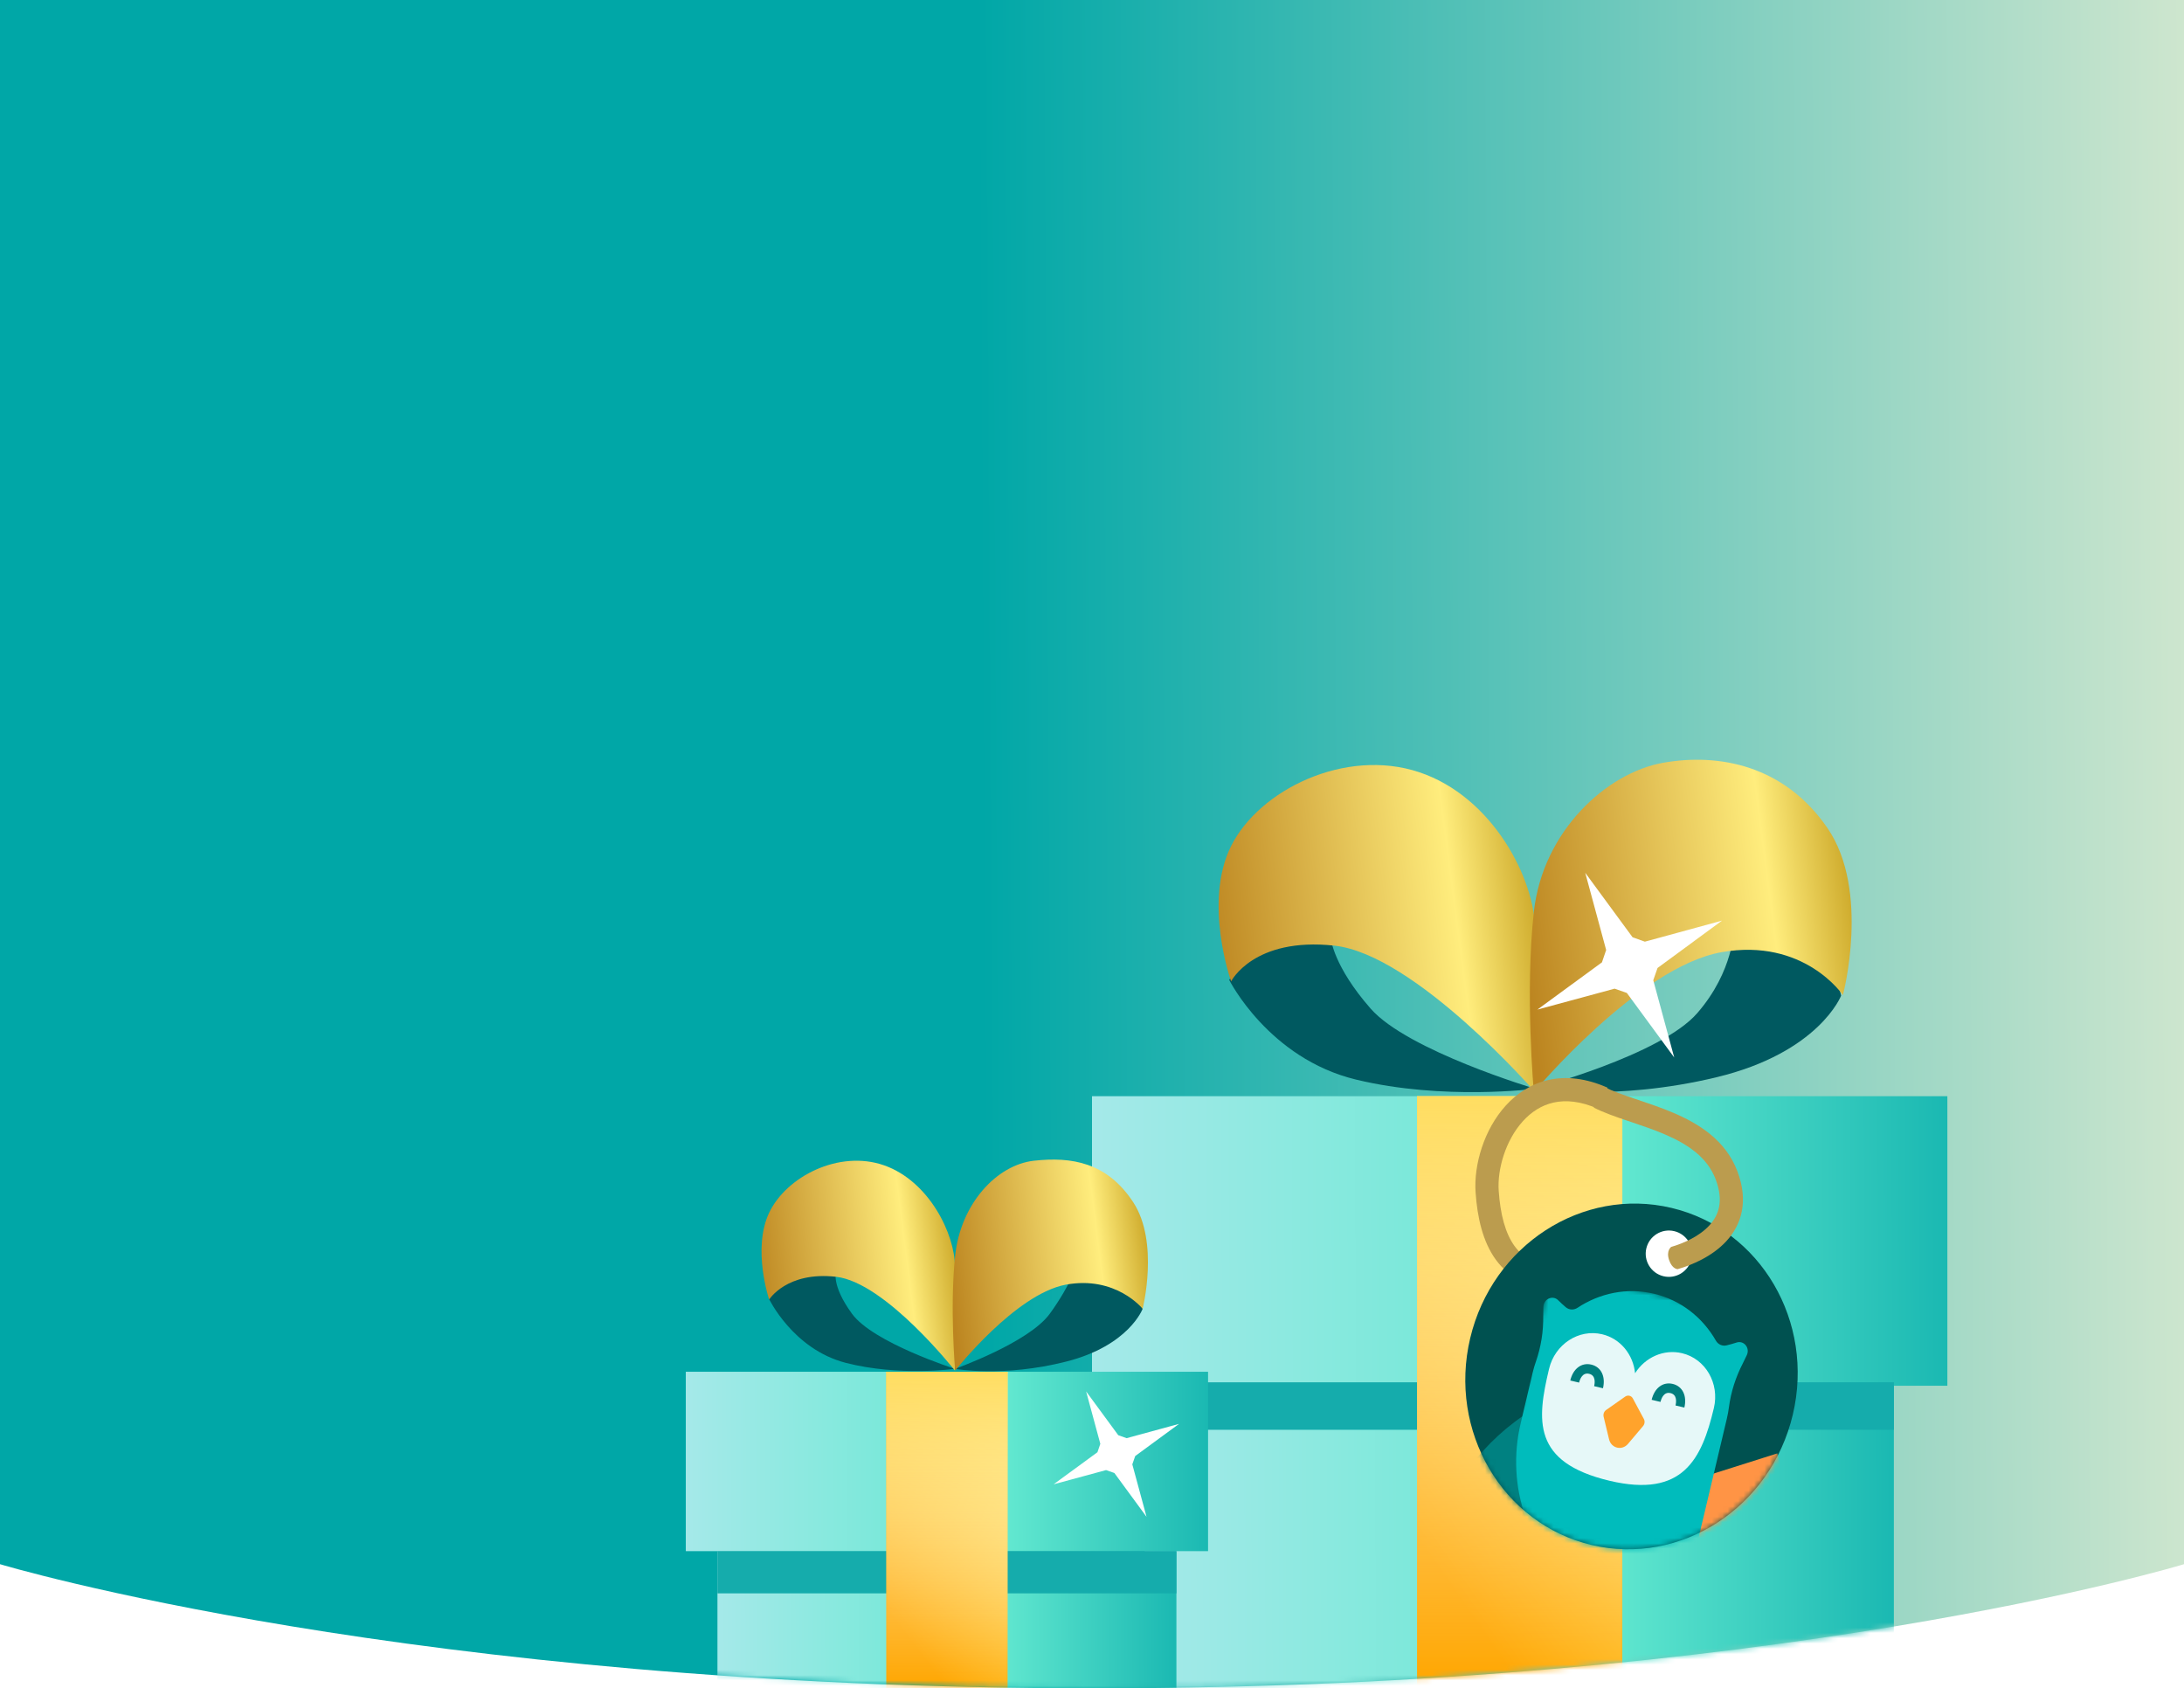 <svg width="414" height="320" viewBox="0 0 414 320" fill="none" xmlns="http://www.w3.org/2000/svg">
<path d="M0 0H414V296.471C414 296.471 337 320 207.5 320C78 320 0 296.471 0 296.471V0Z" fill="url(#paint0_linear)"/>
<mask id="mask0" mask-type="alpha" maskUnits="userSpaceOnUse" x="0" y="0" width="414" height="320">
<path d="M0 0H414V296.471C414 296.471 337 320 207.5 320C78 320 0 296.471 0 296.471V0Z" fill="url(#paint1_linear)"/>
</mask>
<g mask="url(#mask0)">
<path fill-rule="evenodd" clip-rule="evenodd" d="M233 185.719C233 185.719 240.463 200.616 257.044 204.621C273.625 208.626 291 206.363 291 206.363C291 206.363 266.841 199.173 259.823 191.174C252.806 183.176 252.305 178 252.305 178C252.305 178 244.548 178.326 240.402 179.866C236.257 181.406 233 185.719 233 185.719Z" fill="#005960"/>
<rect x="207" y="207.77" width="162.143" height="54.881" fill="url(#paint2_linear)"/>
<rect x="217" y="262" width="142" height="58" fill="url(#paint3_linear)"/>
<rect x="217" y="262" width="142" height="9" fill="#15ACAC"/>
<rect x="268.614" y="207.77" width="38.914" height="111.764" fill="url(#paint4_linear)"/>
<rect x="268.614" y="207.77" width="38.914" height="111.764" fill="url(#paint5_linear)"/>
<path fill-rule="evenodd" clip-rule="evenodd" d="M349 188.72C349 188.72 344.827 199.498 325.385 204.179C305.943 208.86 291 206.303 291 206.303C291 206.303 314.771 200.041 321.733 192.027C328.696 184.014 328.696 176 328.696 176C328.696 176 337.536 176.092 342.397 177.893C347.258 179.693 349 188.72 349 188.72Z" fill="#005960"/>
<path fill-rule="evenodd" clip-rule="evenodd" d="M233.369 186.009C233.369 186.009 228.039 171.015 233.369 160.353C238.699 149.691 255.022 141.695 269.014 146.359C283.005 151.024 291 166.684 291 176.347C291 186.009 291 207 291 207C291 207 268.268 180.901 252.944 179.235C237.62 177.569 233.369 186.009 233.369 186.009Z" fill="url(#paint6_linear)"/>
<path fill-rule="evenodd" clip-rule="evenodd" d="M349.343 188.614C349.343 188.614 354.594 168.833 346.401 156.928C338.208 145.023 325.811 142.701 315.231 144.58C304.65 146.459 292.465 157.417 290.759 172.824C289.052 188.231 290.759 207 290.759 207C290.759 207 310.592 183.285 326.295 180.483C341.998 177.682 349.343 188.614 349.343 188.614Z" fill="url(#paint7_linear)"/>
<path fill-rule="evenodd" clip-rule="evenodd" d="M145.709 246.058C145.709 246.058 150.252 255.719 160.345 258.316C170.438 260.913 181.014 259.445 181.014 259.445C181.014 259.445 165.5 254.5 161.5 249C157.5 243.5 158.5 241 158.5 241C158.5 241 152.738 241.264 150.215 242.263C147.692 243.261 145.709 246.058 145.709 246.058Z" fill="#005960"/>
<rect x="130" y="260" width="99" height="34" fill="url(#paint8_linear)"/>
<rect x="136" y="294" width="87" height="26" fill="url(#paint9_linear)"/>
<rect x="136" y="294" width="87" height="8" fill="#15ACAC"/>
<rect x="168" y="260" width="23" height="60" fill="url(#paint10_linear)"/>
<rect x="168" y="260" width="23" height="60" fill="url(#paint11_linear)"/>
<path fill-rule="evenodd" clip-rule="evenodd" d="M216.599 248.065C216.599 248.065 214.039 255.041 202.111 258.071C190.182 261.101 181.015 259.446 181.015 259.446C181.015 259.446 195 254.5 199 249C203 243.5 204.5 239 204.5 239C204.5 239 209.566 239.892 212.548 241.057C215.53 242.223 216.599 248.065 216.599 248.065Z" fill="#005960"/>
<path fill-rule="evenodd" clip-rule="evenodd" d="M145.802 246.315C145.802 246.315 142.544 236.694 145.802 229.852C149.059 223.01 159.035 217.879 167.586 220.872C176.137 223.866 181.023 233.914 181.023 240.114C181.023 246.315 181.023 259.784 181.023 259.784C181.023 259.784 167.865 243.069 158.5 242C149.135 240.931 145.802 246.315 145.802 246.315Z" fill="url(#paint12_linear)"/>
<path fill-rule="evenodd" clip-rule="evenodd" d="M216.599 248.065C216.599 248.065 219.785 235.458 214.814 227.87C209.844 220.282 203.082 219.218 196 220C188.918 220.782 182.093 228.18 181.057 238C180.022 247.82 181.057 259.784 181.057 259.784C181.057 259.784 192.474 245.285 202 243.5C211.526 241.715 216.599 248.065 216.599 248.065Z" fill="url(#paint13_linear)"/>
<path fill-rule="evenodd" clip-rule="evenodd" d="M294.511 208.973C296.786 208.469 299.582 208.675 302.954 210.173L304.737 206.16C300.651 204.345 296.896 203.946 293.56 204.685C290.234 205.423 287.516 207.25 285.417 209.567C281.287 214.129 279.361 220.799 279.711 225.973C280.035 230.758 281.081 235.356 283.533 238.736C286.101 242.276 290.03 244.23 295.397 243.938L295.159 239.553C291.153 239.77 288.708 238.391 287.087 236.157C285.351 233.764 284.395 230.147 284.093 225.677C283.817 221.597 285.404 216.125 288.673 212.515C290.274 210.746 292.226 209.479 294.511 208.973Z" fill="#BB9C4E"/>
<ellipse cx="309.268" cy="260.885" rx="31.424" ry="32.829" transform="rotate(13.339 309.268 260.885)" fill="#005150"/>
<mask id="mask1" mask-type="alpha" maskUnits="userSpaceOnUse" x="277" y="228" width="64" height="66">
<ellipse cx="309.268" cy="260.885" rx="31.424" ry="32.829" transform="rotate(13.339 309.268 260.885)" fill="white"/>
</mask>
<g mask="url(#mask1)">
<path fill-rule="evenodd" clip-rule="evenodd" d="M288.815 268.291C270.549 280.731 264.633 305.382 275.67 323.956C286.708 342.529 310.596 348.119 329.515 336.778L288.815 268.291Z" fill="#008181"/>
<path fill-rule="evenodd" clip-rule="evenodd" d="M302.821 286.265C305.724 295.734 315.435 301.003 324.717 298.06C333.995 295.118 339.384 285.07 336.918 275.47L302.821 286.265Z" fill="#FF9445"/>
<mask id="mask2" mask-type="alpha" maskUnits="userSpaceOnUse" x="280" y="240" width="58" height="71">
<path fill-rule="evenodd" clip-rule="evenodd" d="M294.198 240.627L337.542 250.904L323.476 310.228L280.132 299.951L294.198 240.627Z" fill="white"/>
</mask>
<g mask="url(#mask2)">
<path fill-rule="evenodd" clip-rule="evenodd" d="M318.604 305.736L327.345 268.869C327.514 268.157 327.644 267.445 327.735 266.735C328.114 263.805 329.04 260.98 330.392 258.361C330.643 257.873 330.889 257.363 331.133 256.833C331.76 255.467 330.567 254.01 329.185 254.459C328.565 254.66 327.926 254.846 327.295 254.997C326.493 255.19 325.681 254.829 325.265 254.101C322.77 249.743 318.65 246.425 313.518 245.208C308.386 243.991 303.216 245.106 299.029 247.879C298.331 248.342 297.443 248.3 296.813 247.768C296.318 247.351 295.832 246.898 295.369 246.441C294.336 245.419 292.616 246.186 292.563 247.687C292.543 248.267 292.534 248.829 292.539 249.373C292.57 252.32 292.131 255.261 291.152 258.048C290.914 258.727 290.708 259.425 290.538 260.142L288.273 269.696C285.394 281.84 289.842 293.955 298.657 301.006L285.457 297.877L324.225 307.069L318.604 305.736Z" fill="#00BCBC"/>
</g>
<path opacity="0.901" fill-rule="evenodd" clip-rule="evenodd" d="M318.843 256.481C315.36 255.655 311.841 257.283 309.945 260.279C309.596 256.75 307.183 253.716 303.7 252.891C299.253 251.836 294.747 254.781 293.635 259.467C291.345 269.127 290.373 277.167 305.112 280.662C319.033 283.963 322.593 276.536 324.883 266.876C325.994 262.19 323.29 257.535 318.843 256.481Z" fill="white"/>
</g>
<path fill-rule="evenodd" clip-rule="evenodd" d="M308.61 273.663L311.457 270.297C311.775 269.921 311.838 269.369 311.612 268.949L309.521 265.054C309.232 264.516 308.567 264.359 308.069 264.709L304.45 267.251C304.06 267.525 303.869 268.046 303.984 268.525L305.016 272.811C305.426 274.514 307.48 275.001 308.61 273.663Z" fill="#FFA32C"/>
<path fill-rule="evenodd" clip-rule="evenodd" d="M319.29 266.786L317.614 266.388C317.757 265.785 317.951 264.35 316.665 264.045C315.379 263.74 314.908 265.11 314.765 265.713L313.089 265.315C313.621 263.072 315.224 261.861 317.078 262.301C318.933 262.741 319.822 264.543 319.29 266.786Z" fill="#007F7E"/>
<path fill-rule="evenodd" clip-rule="evenodd" d="M303.862 263.127L302.186 262.73C302.329 262.127 302.523 260.691 301.237 260.387C299.951 260.082 299.479 261.451 299.336 262.054L297.661 261.657C298.192 259.414 299.796 258.203 301.65 258.643C303.505 259.082 304.393 260.884 303.862 263.127Z" fill="#007F7E"/>
<circle cx="316.353" cy="237.622" r="4.392" transform="rotate(13.339 316.353 237.622)" fill="white"/>
<path fill-rule="evenodd" clip-rule="evenodd" d="M308.577 212.451C306.31 211.687 304.019 210.897 302.124 209.932L304.116 206.019C305.678 206.814 307.662 207.508 309.98 208.29C310.173 208.355 310.368 208.42 310.565 208.487C312.676 209.196 314.993 209.976 317.231 210.932C322.101 213.013 327.103 216.136 329.319 221.947C330.387 224.746 330.629 227.298 330.18 229.589C329.732 231.88 328.625 233.756 327.241 235.255C324.53 238.19 320.67 239.783 318.016 240.553C318.016 240.553 316.975 240.572 316.385 238.8C315.794 237.029 316.792 236.335 316.792 236.335C319.132 235.656 322.096 234.354 324.015 232.275C324.945 231.267 325.604 230.106 325.871 228.746C326.136 227.388 326.041 225.674 325.216 223.512C323.647 219.398 320.034 216.905 315.505 214.97C313.436 214.086 311.282 213.361 309.144 212.642C308.955 212.578 308.766 212.515 308.577 212.451Z" fill="#BB9C4E"/>
<g filter="url(#filter0_f)">
<path d="M317.367 200.437L308.387 188.2L306.068 187.389L291.427 191.356L303.665 182.401L304.464 180.059L300.502 165.433L309.471 177.646L311.801 178.481L326.431 174.491L314.204 183.468L313.394 185.788L317.367 200.437Z" fill="white"/>
</g>
<g filter="url(#filter1_f)">
<path d="M217.339 287.498L211.241 279.188L209.666 278.637L199.723 281.331L208.034 275.25L208.577 273.659L205.886 263.727L211.977 272.021L213.559 272.588L223.495 269.878L215.191 275.975L214.641 277.55L217.339 287.498Z" fill="white"/>
</g>
</g>
<defs>
<filter id="filter0_f" x="290.427" y="164.433" width="37.004" height="37.004" filterUnits="userSpaceOnUse" color-interpolation-filters="sRGB">
<feFlood flood-opacity="0" result="BackgroundImageFix"/>
<feBlend mode="normal" in="SourceGraphic" in2="BackgroundImageFix" result="shape"/>
<feGaussianBlur stdDeviation="0.5" result="effect1_foregroundBlur"/>
</filter>
<filter id="filter1_f" x="198.723" y="262.727" width="25.771" height="25.771" filterUnits="userSpaceOnUse" color-interpolation-filters="sRGB">
<feFlood flood-opacity="0" result="BackgroundImageFix"/>
<feBlend mode="normal" in="SourceGraphic" in2="BackgroundImageFix" result="shape"/>
<feGaussianBlur stdDeviation="0.5" result="effect1_foregroundBlur"/>
</filter>
<linearGradient id="paint0_linear" x1="466.559" y1="207.256" x2="186.391" y2="208.909" gradientUnits="userSpaceOnUse">
<stop stop-color="#FCF4D7"/>
<stop offset="1" stop-color="#00A7A7"/>
</linearGradient>
<linearGradient id="paint1_linear" x1="466.559" y1="207.256" x2="186.391" y2="208.909" gradientUnits="userSpaceOnUse">
<stop stop-color="#FCF4D7"/>
<stop offset="1" stop-color="#00A7A7"/>
</linearGradient>
<linearGradient id="paint2_linear" x1="207" y1="246.187" x2="392.052" y2="245.539" gradientUnits="userSpaceOnUse">
<stop stop-color="#A5E9E9"/>
<stop offset="0.54" stop-color="#62E8D0"/>
<stop offset="1" stop-color="#00A7A7"/>
</linearGradient>
<linearGradient id="paint3_linear" x1="217" y1="302.6" x2="379.064" y2="302.13" gradientUnits="userSpaceOnUse">
<stop stop-color="#A5E9E9"/>
<stop offset="0.54" stop-color="#62E8D0"/>
<stop offset="1" stop-color="#00A7A7"/>
</linearGradient>
<linearGradient id="paint4_linear" x1="288.071" y1="179.829" x2="222.555" y2="225.452" gradientUnits="userSpaceOnUse">
<stop stop-color="#FFED7D"/>
<stop offset="1" stop-color="#FFA600"/>
</linearGradient>
<linearGradient id="paint5_linear" x1="288.071" y1="207.77" x2="288.071" y2="319.535" gradientUnits="userSpaceOnUse">
<stop stop-color="#FFDD61"/>
<stop offset="1" stop-color="white" stop-opacity="0"/>
</linearGradient>
<linearGradient id="paint6_linear" x1="300.139" y1="175.838" x2="229.721" y2="185.086" gradientUnits="userSpaceOnUse">
<stop stop-color="#B48700"/>
<stop offset="0.332" stop-color="#FFED7D"/>
<stop offset="1" stop-color="#BC8520"/>
</linearGradient>
<linearGradient id="paint7_linear" x1="360.18" y1="175.628" x2="289.44" y2="184.896" gradientUnits="userSpaceOnUse">
<stop stop-color="#B48700"/>
<stop offset="0.332" stop-color="#FFED7D"/>
<stop offset="1" stop-color="#BC8520"/>
</linearGradient>
<linearGradient id="paint8_linear" x1="130" y1="283.8" x2="242.988" y2="283.41" gradientUnits="userSpaceOnUse">
<stop stop-color="#A5E9E9"/>
<stop offset="0.54" stop-color="#62E8D0"/>
<stop offset="1" stop-color="#00A7A7"/>
</linearGradient>
<linearGradient id="paint9_linear" x1="136" y1="312.2" x2="235.292" y2="311.807" gradientUnits="userSpaceOnUse">
<stop stop-color="#A5E9E9"/>
<stop offset="0.54" stop-color="#62E8D0"/>
<stop offset="1" stop-color="#00A7A7"/>
</linearGradient>
<linearGradient id="paint10_linear" x1="179.5" y1="245" x2="143.286" y2="272.764" gradientUnits="userSpaceOnUse">
<stop stop-color="#FFED7D"/>
<stop offset="1" stop-color="#FFA600"/>
</linearGradient>
<linearGradient id="paint11_linear" x1="179.5" y1="260" x2="179.5" y2="320" gradientUnits="userSpaceOnUse">
<stop stop-color="#FFDD61"/>
<stop offset="1" stop-color="white" stop-opacity="0"/>
</linearGradient>
<linearGradient id="paint12_linear" x1="186.636" y1="239.788" x2="143.325" y2="245.232" gradientUnits="userSpaceOnUse">
<stop stop-color="#B48700"/>
<stop offset="0.332" stop-color="#FFED7D"/>
<stop offset="1" stop-color="#BC8520"/>
</linearGradient>
<linearGradient id="paint13_linear" x1="223.173" y1="239.788" x2="180.189" y2="245.149" gradientUnits="userSpaceOnUse">
<stop stop-color="#B48700"/>
<stop offset="0.332" stop-color="#FFED7D"/>
<stop offset="1" stop-color="#BC8520"/>
</linearGradient>
</defs>
</svg>
